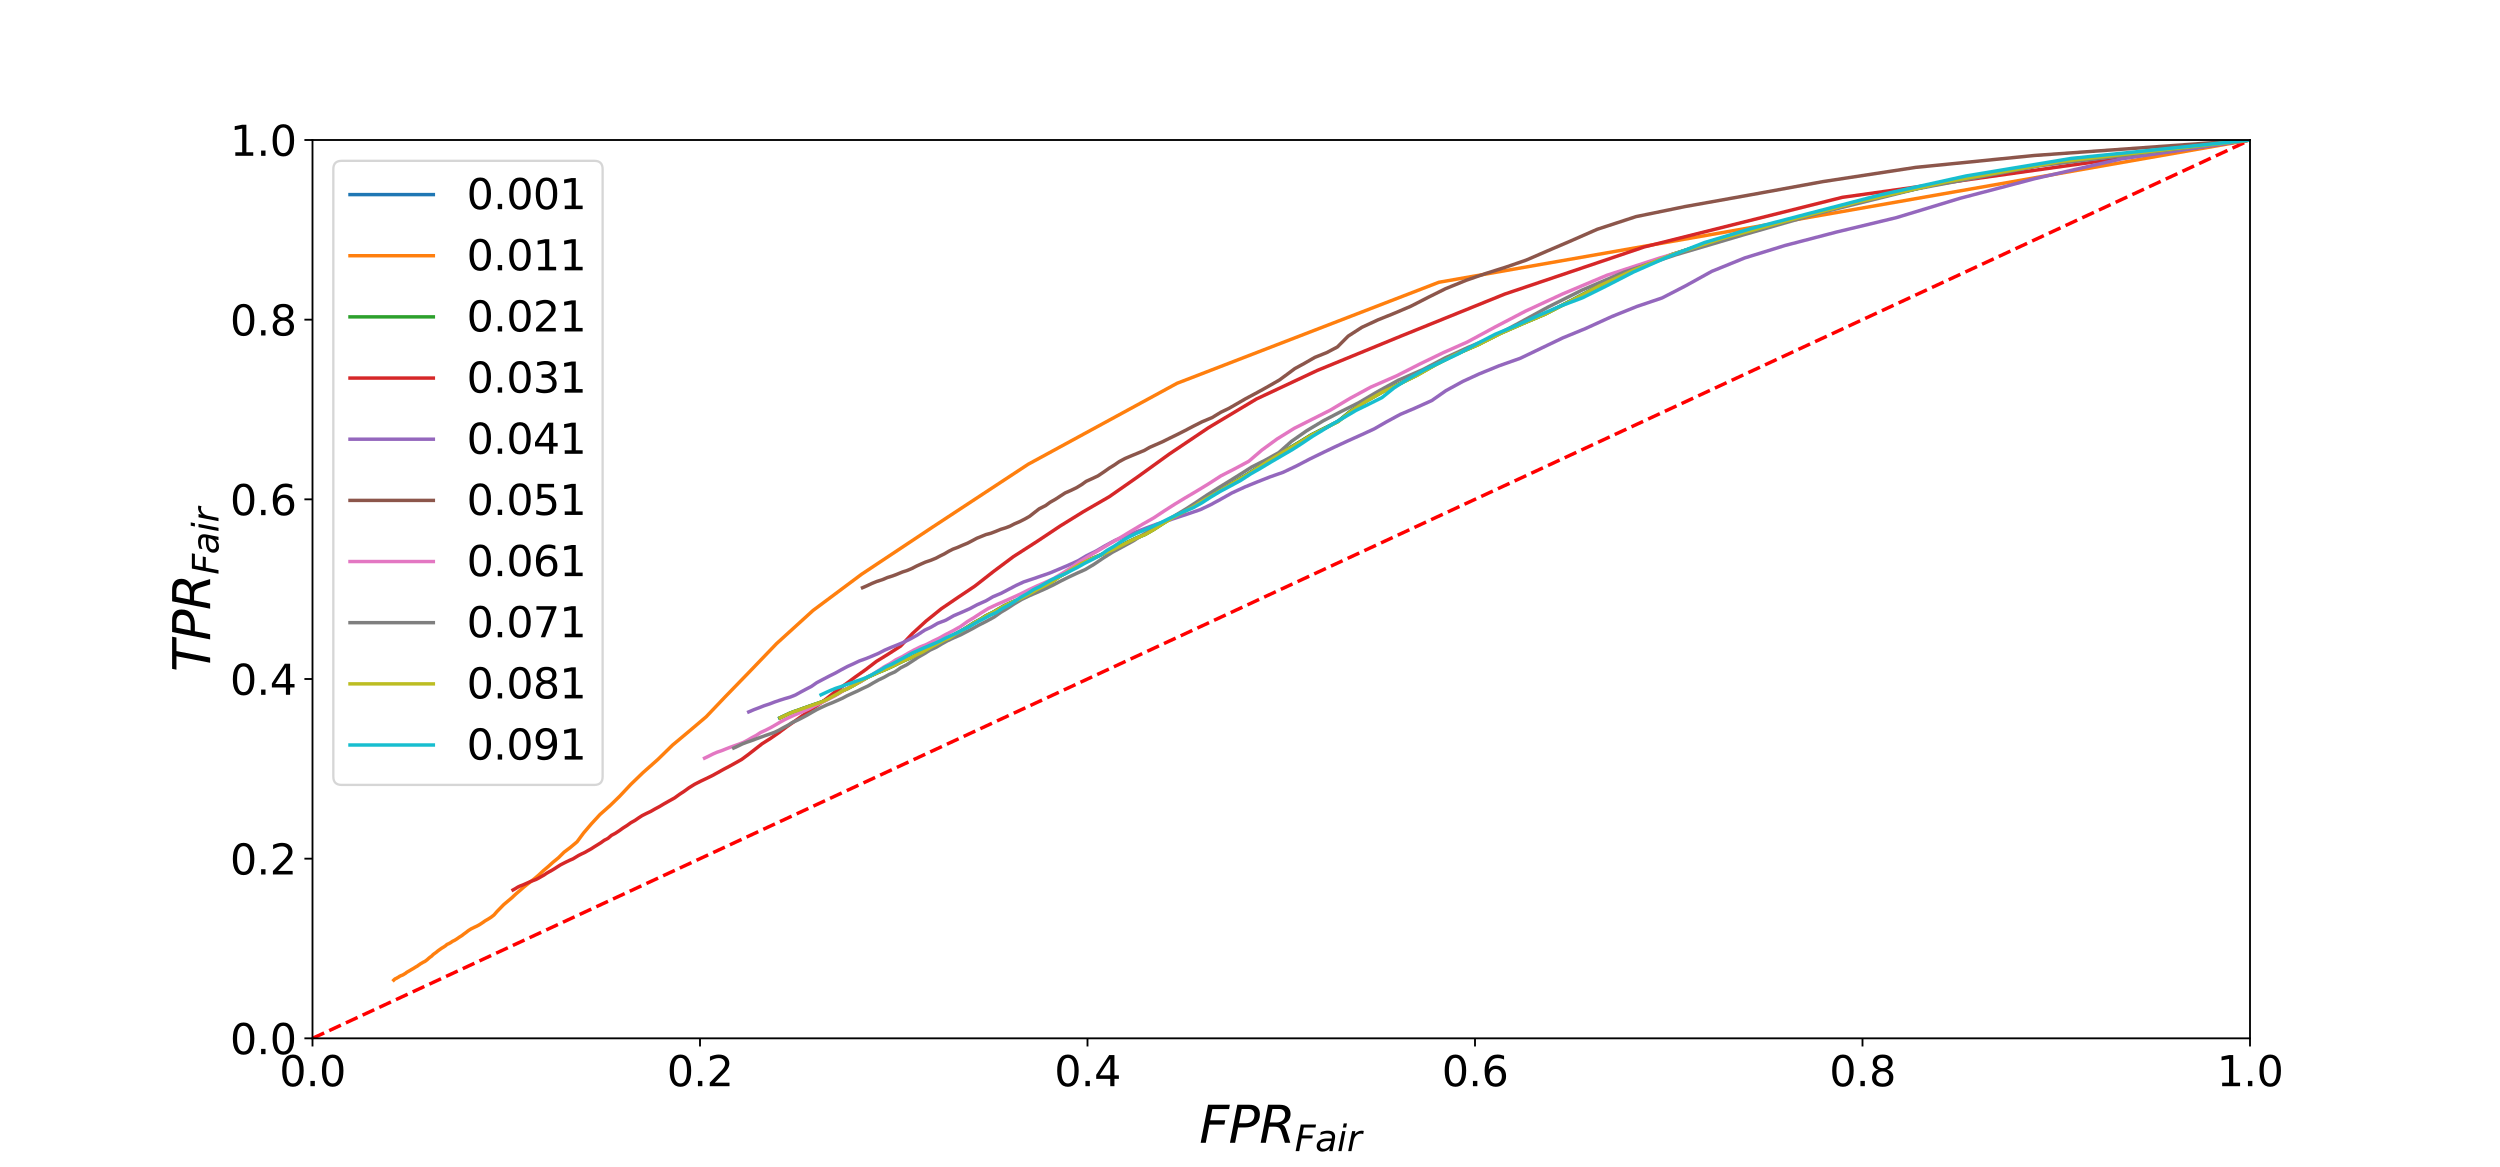 <?xml version="1.0" encoding="utf-8" standalone="no"?>
<!DOCTYPE svg PUBLIC "-//W3C//DTD SVG 1.1//EN"
  "http://www.w3.org/Graphics/SVG/1.1/DTD/svg11.dtd">
<svg height="504pt" version="1.1" viewBox="0 0 1080 504" width="1080pt" xmlns="http://www.w3.org/2000/svg" xmlns:xlink="http://www.w3.org/1999/xlink">
 <defs>
  <style type="text/css">*{stroke-linecap:butt;stroke-linejoin:round;}</style>
 </defs>
 <g id="figure_1">
  <g id="patch_1">
   <path d="M 0 504 
L 1080 504 
L 1080 0 
L 0 0 
z
" style="fill:#ffffff;"/>
  </g>
  <g id="axes_1">
   <g id="patch_2">
    <path d="M 135 448.56 
L 972 448.56 
L 972 60.48 
L 135 60.48 
z
" style="fill:#ffffff;"/>
   </g>
   <g id="matplotlib.axis_1">
    <g id="xtick_1">
     <g id="line2d_1">
      <defs>
       <path d="M 0 0 
L 0 3.5 
" id="mffcf3b6948" style="stroke:#000000;stroke-width:0.8;"/>
      </defs>
      <g>
       <use style="stroke:#000000;stroke-width:0.8;" x="135" xlink:href="#mffcf3b6948" y="448.56"/>
      </g>
     </g>
     <g id="text_1">
      <!-- 0.0 -->
      <g transform="translate(120.687 469.237)scale(0.18 -0.18)">
       <defs>
        <path d="M 2034 4250 
Q 1547 4250 1301 3770 
Q 1056 3291 1056 2328 
Q 1056 1369 1301 889 
Q 1547 409 2034 409 
Q 2525 409 2770 889 
Q 3016 1369 3016 2328 
Q 3016 3291 2770 3770 
Q 2525 4250 2034 4250 
z
M 2034 4750 
Q 2819 4750 3233 4129 
Q 3647 3509 3647 2328 
Q 3647 1150 3233 529 
Q 2819 -91 2034 -91 
Q 1250 -91 836 529 
Q 422 1150 422 2328 
Q 422 3509 836 4129 
Q 1250 4750 2034 4750 
z
" id="DejaVuSans-30" transform="scale(0.016)"/>
        <path d="M 684 794 
L 1344 794 
L 1344 0 
L 684 0 
L 684 794 
z
" id="DejaVuSans-2e" transform="scale(0.016)"/>
       </defs>
       <use xlink:href="#DejaVuSans-30"/>
       <use x="63.623" xlink:href="#DejaVuSans-2e"/>
       <use x="95.41" xlink:href="#DejaVuSans-30"/>
      </g>
     </g>
    </g>
    <g id="xtick_2">
     <g id="line2d_2">
      <g>
       <use style="stroke:#000000;stroke-width:0.8;" x="302.4" xlink:href="#mffcf3b6948" y="448.56"/>
      </g>
     </g>
     <g id="text_2">
      <!-- 0.2 -->
      <g transform="translate(288.087 469.237)scale(0.18 -0.18)">
       <defs>
        <path d="M 1228 531 
L 3431 531 
L 3431 0 
L 469 0 
L 469 531 
Q 828 903 1448 1529 
Q 2069 2156 2228 2338 
Q 2531 2678 2651 2914 
Q 2772 3150 2772 3378 
Q 2772 3750 2511 3984 
Q 2250 4219 1831 4219 
Q 1534 4219 1204 4116 
Q 875 4013 500 3803 
L 500 4441 
Q 881 4594 1212 4672 
Q 1544 4750 1819 4750 
Q 2544 4750 2975 4387 
Q 3406 4025 3406 3419 
Q 3406 3131 3298 2873 
Q 3191 2616 2906 2266 
Q 2828 2175 2409 1742 
Q 1991 1309 1228 531 
z
" id="DejaVuSans-32" transform="scale(0.016)"/>
       </defs>
       <use xlink:href="#DejaVuSans-30"/>
       <use x="63.623" xlink:href="#DejaVuSans-2e"/>
       <use x="95.41" xlink:href="#DejaVuSans-32"/>
      </g>
     </g>
    </g>
    <g id="xtick_3">
     <g id="line2d_3">
      <g>
       <use style="stroke:#000000;stroke-width:0.8;" x="469.8" xlink:href="#mffcf3b6948" y="448.56"/>
      </g>
     </g>
     <g id="text_3">
      <!-- 0.4 -->
      <g transform="translate(455.487 469.237)scale(0.18 -0.18)">
       <defs>
        <path d="M 2419 4116 
L 825 1625 
L 2419 1625 
L 2419 4116 
z
M 2253 4666 
L 3047 4666 
L 3047 1625 
L 3713 1625 
L 3713 1100 
L 3047 1100 
L 3047 0 
L 2419 0 
L 2419 1100 
L 313 1100 
L 313 1709 
L 2253 4666 
z
" id="DejaVuSans-34" transform="scale(0.016)"/>
       </defs>
       <use xlink:href="#DejaVuSans-30"/>
       <use x="63.623" xlink:href="#DejaVuSans-2e"/>
       <use x="95.41" xlink:href="#DejaVuSans-34"/>
      </g>
     </g>
    </g>
    <g id="xtick_4">
     <g id="line2d_4">
      <g>
       <use style="stroke:#000000;stroke-width:0.8;" x="637.2" xlink:href="#mffcf3b6948" y="448.56"/>
      </g>
     </g>
     <g id="text_4">
      <!-- 0.6 -->
      <g transform="translate(622.887 469.237)scale(0.18 -0.18)">
       <defs>
        <path d="M 2113 2584 
Q 1688 2584 1439 2293 
Q 1191 2003 1191 1497 
Q 1191 994 1439 701 
Q 1688 409 2113 409 
Q 2538 409 2786 701 
Q 3034 994 3034 1497 
Q 3034 2003 2786 2293 
Q 2538 2584 2113 2584 
z
M 3366 4563 
L 3366 3988 
Q 3128 4100 2886 4159 
Q 2644 4219 2406 4219 
Q 1781 4219 1451 3797 
Q 1122 3375 1075 2522 
Q 1259 2794 1537 2939 
Q 1816 3084 2150 3084 
Q 2853 3084 3261 2657 
Q 3669 2231 3669 1497 
Q 3669 778 3244 343 
Q 2819 -91 2113 -91 
Q 1303 -91 875 529 
Q 447 1150 447 2328 
Q 447 3434 972 4092 
Q 1497 4750 2381 4750 
Q 2619 4750 2861 4703 
Q 3103 4656 3366 4563 
z
" id="DejaVuSans-36" transform="scale(0.016)"/>
       </defs>
       <use xlink:href="#DejaVuSans-30"/>
       <use x="63.623" xlink:href="#DejaVuSans-2e"/>
       <use x="95.41" xlink:href="#DejaVuSans-36"/>
      </g>
     </g>
    </g>
    <g id="xtick_5">
     <g id="line2d_5">
      <g>
       <use style="stroke:#000000;stroke-width:0.8;" x="804.6" xlink:href="#mffcf3b6948" y="448.56"/>
      </g>
     </g>
     <g id="text_5">
      <!-- 0.8 -->
      <g transform="translate(790.287 469.237)scale(0.18 -0.18)">
       <defs>
        <path d="M 2034 2216 
Q 1584 2216 1326 1975 
Q 1069 1734 1069 1313 
Q 1069 891 1326 650 
Q 1584 409 2034 409 
Q 2484 409 2743 651 
Q 3003 894 3003 1313 
Q 3003 1734 2745 1975 
Q 2488 2216 2034 2216 
z
M 1403 2484 
Q 997 2584 770 2862 
Q 544 3141 544 3541 
Q 544 4100 942 4425 
Q 1341 4750 2034 4750 
Q 2731 4750 3128 4425 
Q 3525 4100 3525 3541 
Q 3525 3141 3298 2862 
Q 3072 2584 2669 2484 
Q 3125 2378 3379 2068 
Q 3634 1759 3634 1313 
Q 3634 634 3220 271 
Q 2806 -91 2034 -91 
Q 1263 -91 848 271 
Q 434 634 434 1313 
Q 434 1759 690 2068 
Q 947 2378 1403 2484 
z
M 1172 3481 
Q 1172 3119 1398 2916 
Q 1625 2713 2034 2713 
Q 2441 2713 2670 2916 
Q 2900 3119 2900 3481 
Q 2900 3844 2670 4047 
Q 2441 4250 2034 4250 
Q 1625 4250 1398 4047 
Q 1172 3844 1172 3481 
z
" id="DejaVuSans-38" transform="scale(0.016)"/>
       </defs>
       <use xlink:href="#DejaVuSans-30"/>
       <use x="63.623" xlink:href="#DejaVuSans-2e"/>
       <use x="95.41" xlink:href="#DejaVuSans-38"/>
      </g>
     </g>
    </g>
    <g id="xtick_6">
     <g id="line2d_6">
      <g>
       <use style="stroke:#000000;stroke-width:0.8;" x="972" xlink:href="#mffcf3b6948" y="448.56"/>
      </g>
     </g>
     <g id="text_6">
      <!-- 1.0 -->
      <g transform="translate(957.687 469.237)scale(0.18 -0.18)">
       <defs>
        <path d="M 794 531 
L 1825 531 
L 1825 4091 
L 703 3866 
L 703 4441 
L 1819 4666 
L 2450 4666 
L 2450 531 
L 3481 531 
L 3481 0 
L 794 0 
L 794 531 
z
" id="DejaVuSans-31" transform="scale(0.016)"/>
       </defs>
       <use xlink:href="#DejaVuSans-31"/>
       <use x="63.623" xlink:href="#DejaVuSans-2e"/>
       <use x="95.41" xlink:href="#DejaVuSans-30"/>
      </g>
     </g>
    </g>
    <g id="text_7">
     <!-- $FPR_{Fair}$ -->
     <g transform="translate(518.08 493.697)scale(0.22 -0.22)">
      <defs>
       <path d="M 1081 4666 
L 3756 4666 
L 3653 4134 
L 1606 4134 
L 1338 2759 
L 3188 2759 
L 3084 2228 
L 1234 2228 
L 800 0 
L 172 0 
L 1081 4666 
z
" id="DejaVuSans-Oblique-46" transform="scale(0.016)"/>
       <path d="M 1081 4666 
L 2541 4666 
Q 3178 4666 3512 4369 
Q 3847 4072 3847 3500 
Q 3847 2731 3353 2303 
Q 2859 1875 1966 1875 
L 1172 1875 
L 806 0 
L 172 0 
L 1081 4666 
z
M 1613 4147 
L 1275 2394 
L 2069 2394 
Q 2606 2394 2893 2669 
Q 3181 2944 3181 3456 
Q 3181 3784 2986 3965 
Q 2791 4147 2438 4147 
L 1613 4147 
z
" id="DejaVuSans-Oblique-50" transform="scale(0.016)"/>
       <path d="M 1613 4147 
L 1294 2491 
L 2106 2491 
Q 2584 2491 2879 2755 
Q 3175 3019 3175 3444 
Q 3175 3784 2976 3965 
Q 2778 4147 2406 4147 
L 1613 4147 
z
M 2772 2241 
Q 2972 2194 3105 2009 
Q 3238 1825 3413 1275 
L 3809 0 
L 3144 0 
L 2778 1197 
Q 2638 1659 2453 1815 
Q 2269 1972 1888 1972 
L 1191 1972 
L 806 0 
L 172 0 
L 1081 4666 
L 2503 4666 
Q 3150 4666 3495 4373 
Q 3841 4081 3841 3531 
Q 3841 3044 3547 2687 
Q 3253 2331 2772 2241 
z
" id="DejaVuSans-Oblique-52" transform="scale(0.016)"/>
       <path d="M 3438 1997 
L 3047 0 
L 2472 0 
L 2578 531 
Q 2325 219 2001 64 
Q 1678 -91 1281 -91 
Q 834 -91 548 182 
Q 263 456 263 884 
Q 263 1497 752 1853 
Q 1241 2209 2100 2209 
L 2900 2209 
L 2931 2363 
Q 2938 2388 2941 2417 
Q 2944 2447 2944 2509 
Q 2944 2788 2717 2942 
Q 2491 3097 2081 3097 
Q 1800 3097 1504 3025 
Q 1209 2953 897 2809 
L 997 3341 
Q 1322 3463 1633 3523 
Q 1944 3584 2234 3584 
Q 2853 3584 3176 3315 
Q 3500 3047 3500 2534 
Q 3500 2431 3484 2292 
Q 3469 2153 3438 1997 
z
M 2816 1759 
L 2241 1759 
Q 1534 1759 1195 1570 
Q 856 1381 856 984 
Q 856 709 1029 553 
Q 1203 397 1509 397 
Q 1978 397 2328 733 
Q 2678 1069 2791 1631 
L 2816 1759 
z
" id="DejaVuSans-Oblique-61" transform="scale(0.016)"/>
       <path d="M 1172 4863 
L 1747 4863 
L 1606 4134 
L 1031 4134 
L 1172 4863 
z
M 909 3500 
L 1484 3500 
L 800 0 
L 225 0 
L 909 3500 
z
" id="DejaVuSans-Oblique-69" transform="scale(0.016)"/>
       <path d="M 2853 2969 
Q 2766 3016 2653 3041 
Q 2541 3066 2413 3066 
Q 1953 3066 1609 2717 
Q 1266 2369 1153 1784 
L 800 0 
L 225 0 
L 909 3500 
L 1484 3500 
L 1375 2956 
Q 1603 3259 1920 3421 
Q 2238 3584 2597 3584 
Q 2691 3584 2781 3573 
Q 2872 3563 2963 3538 
L 2853 2969 
z
" id="DejaVuSans-Oblique-72" transform="scale(0.016)"/>
      </defs>
      <use transform="translate(0 0.094)" xlink:href="#DejaVuSans-Oblique-46"/>
      <use transform="translate(57.52 0.094)" xlink:href="#DejaVuSans-Oblique-50"/>
      <use transform="translate(117.822 0.094)" xlink:href="#DejaVuSans-Oblique-52"/>
      <use transform="translate(187.305 -16.312)scale(0.7)" xlink:href="#DejaVuSans-Oblique-46"/>
      <use transform="translate(227.568 -16.312)scale(0.7)" xlink:href="#DejaVuSans-Oblique-61"/>
      <use transform="translate(270.464 -16.312)scale(0.7)" xlink:href="#DejaVuSans-Oblique-69"/>
      <use transform="translate(289.912 -16.312)scale(0.7)" xlink:href="#DejaVuSans-Oblique-72"/>
     </g>
    </g>
   </g>
   <g id="matplotlib.axis_2">
    <g id="ytick_1">
     <g id="line2d_7">
      <defs>
       <path d="M 0 0 
L -3.5 0 
" id="m5809653850" style="stroke:#000000;stroke-width:0.8;"/>
      </defs>
      <g>
       <use style="stroke:#000000;stroke-width:0.8;" x="135" xlink:href="#m5809653850" y="448.56"/>
      </g>
     </g>
     <g id="text_8">
      <!-- 0.0 -->
      <g transform="translate(99.374 455.399)scale(0.18 -0.18)">
       <use xlink:href="#DejaVuSans-30"/>
       <use x="63.623" xlink:href="#DejaVuSans-2e"/>
       <use x="95.41" xlink:href="#DejaVuSans-30"/>
      </g>
     </g>
    </g>
    <g id="ytick_2">
     <g id="line2d_8">
      <g>
       <use style="stroke:#000000;stroke-width:0.8;" x="135" xlink:href="#m5809653850" y="370.944"/>
      </g>
     </g>
     <g id="text_9">
      <!-- 0.2 -->
      <g transform="translate(99.374 377.783)scale(0.18 -0.18)">
       <use xlink:href="#DejaVuSans-30"/>
       <use x="63.623" xlink:href="#DejaVuSans-2e"/>
       <use x="95.41" xlink:href="#DejaVuSans-32"/>
      </g>
     </g>
    </g>
    <g id="ytick_3">
     <g id="line2d_9">
      <g>
       <use style="stroke:#000000;stroke-width:0.8;" x="135" xlink:href="#m5809653850" y="293.328"/>
      </g>
     </g>
     <g id="text_10">
      <!-- 0.4 -->
      <g transform="translate(99.374 300.167)scale(0.18 -0.18)">
       <use xlink:href="#DejaVuSans-30"/>
       <use x="63.623" xlink:href="#DejaVuSans-2e"/>
       <use x="95.41" xlink:href="#DejaVuSans-34"/>
      </g>
     </g>
    </g>
    <g id="ytick_4">
     <g id="line2d_10">
      <g>
       <use style="stroke:#000000;stroke-width:0.8;" x="135" xlink:href="#m5809653850" y="215.712"/>
      </g>
     </g>
     <g id="text_11">
      <!-- 0.6 -->
      <g transform="translate(99.374 222.551)scale(0.18 -0.18)">
       <use xlink:href="#DejaVuSans-30"/>
       <use x="63.623" xlink:href="#DejaVuSans-2e"/>
       <use x="95.41" xlink:href="#DejaVuSans-36"/>
      </g>
     </g>
    </g>
    <g id="ytick_5">
     <g id="line2d_11">
      <g>
       <use style="stroke:#000000;stroke-width:0.8;" x="135" xlink:href="#m5809653850" y="138.096"/>
      </g>
     </g>
     <g id="text_12">
      <!-- 0.8 -->
      <g transform="translate(99.374 144.935)scale(0.18 -0.18)">
       <use xlink:href="#DejaVuSans-30"/>
       <use x="63.623" xlink:href="#DejaVuSans-2e"/>
       <use x="95.41" xlink:href="#DejaVuSans-38"/>
      </g>
     </g>
    </g>
    <g id="ytick_6">
     <g id="line2d_12">
      <g>
       <use style="stroke:#000000;stroke-width:0.8;" x="135" xlink:href="#m5809653850" y="60.48"/>
      </g>
     </g>
     <g id="text_13">
      <!-- 1.0 -->
      <g transform="translate(99.374 67.319)scale(0.18 -0.18)">
       <use xlink:href="#DejaVuSans-31"/>
       <use x="63.623" xlink:href="#DejaVuSans-2e"/>
       <use x="95.41" xlink:href="#DejaVuSans-30"/>
      </g>
     </g>
    </g>
    <g id="text_14">
     <!-- $TPR_{Fair}$ -->
     <g transform="translate(90.799 290.27)rotate(-90)scale(0.22 -0.22)">
      <defs>
       <path d="M 378 4666 
L 4325 4666 
L 4225 4134 
L 2559 4134 
L 1759 0 
L 1125 0 
L 1925 4134 
L 275 4134 
L 378 4666 
z
" id="DejaVuSans-Oblique-54" transform="scale(0.016)"/>
      </defs>
      <use transform="translate(0 0.094)" xlink:href="#DejaVuSans-Oblique-54"/>
      <use transform="translate(61.084 0.094)" xlink:href="#DejaVuSans-Oblique-50"/>
      <use transform="translate(121.387 0.094)" xlink:href="#DejaVuSans-Oblique-52"/>
      <use transform="translate(190.869 -16.312)scale(0.7)" xlink:href="#DejaVuSans-Oblique-46"/>
      <use transform="translate(231.133 -16.312)scale(0.7)" xlink:href="#DejaVuSans-Oblique-61"/>
      <use transform="translate(274.028 -16.312)scale(0.7)" xlink:href="#DejaVuSans-Oblique-69"/>
      <use transform="translate(293.477 -16.312)scale(0.7)" xlink:href="#DejaVuSans-Oblique-72"/>
     </g>
    </g>
   </g>
   <g id="line2d_13">
    <path clip-path="url(#pd7db4dc044)" d="M 135 448.56 
L 972 60.48 
" style="fill:none;stroke:#ff0000;stroke-dasharray:5.55,2.4;stroke-dashoffset:0;stroke-width:1.5;"/>
   </g>
   <g id="line2d_14">
    <path clip-path="url(#pd7db4dc044)" d="M 972 60.48 
L 889.645 69.88 
L 841.105 78.513 
L 802.439 87.293 
L 770.393 95.753 
L 743.23 103.224 
L 722.484 109.849 
L 705.025 116.917 
L 690.444 123.628 
L 678.415 129.979 
L 667.405 135.681 
L 657.502 139.872 
L 647.971 144.05 
L 638.409 148.904 
L 628.248 153.282 
L 619.674 157.73 
L 611.712 162.232 
L 604.722 165.668 
L 596.945 169.358 
L 589.843 173.425 
L 583.403 177.615 
L 577.987 182.025 
L 572.004 185.07 
L 566.583 187.774 
L 561.147 191.111 
L 556.403 193.917 
L 551.929 196.578 
L 547.277 199.45 
L 542.787 202.336 
L 538.648 205.029 
L 533.805 207.855 
L 528.827 210.807 
L 524.204 213.52 
L 519.948 215.965 
L 515.486 218.76 
L 511.08 221.152 
L 506.384 223.627 
L 502.151 226.213 
L 498.32 228.71 
L 494.572 230.878 
L 490.97 232.39 
L 487.407 234.03 
L 484.104 235.662 
L 480.673 237.388 
L 477.023 239.029 
L 473.464 240.566 
L 470.159 241.931 
L 466.588 243.595 
L 463.447 245.466 
L 460.526 247.392 
L 457.479 249.123 
L 454.539 251.195 
L 451.085 253.025 
L 447.798 254.698 
L 444.92 256.327 
L 442.37 257.672 
L 439.691 259.066 
L 436.78 260.275 
L 433.829 261.641 
L 431.38 263.058 
L 428.762 264.599 
L 425.972 265.935 
L 423.527 267.511 
L 420.5 269.146 
L 417.954 270.805 
L 415.335 272.44 
L 412.769 273.795 
L 410.095 275.572 
L 407.39 276.726 
L 405.089 277.985 
L 402.803 279.132 
L 400.25 280.586 
L 398.013 281.854 
L 395.495 283.029 
L 393.275 284.182 
L 390.774 285.231 
L 388.508 286.292 
L 386.365 287.384 
L 383.988 288.512 
L 381.682 289.509 
L 379.251 290.494 
L 376.914 291.573 
L 374.782 292.562 
L 372.535 293.829 
L 370.375 295.076 
L 368.328 296.262 
L 366.114 297.455 
L 363.574 298.571 
L 361.551 299.797 
L 359.531 300.857 
L 357.458 302.018 
L 355.525 302.963 
L 353.554 303.704 
L 351.299 304.466 
L 349.403 305.128 
L 347.082 305.946 
L 344.968 306.731 
L 342.767 307.467 
L 340.815 308.25 
L 338.837 309.19 
L 336.825 310.141 
" style="fill:none;stroke:#1f77b4;stroke-linecap:square;stroke-width:1.5;"/>
   </g>
   <g id="line2d_15">
    <path clip-path="url(#pd7db4dc044)" d="M 972 60.48 
L 621.575 121.946 
L 508.476 165.585 
L 444.163 200.562 
L 402.77 227.77 
L 372.175 248.096 
L 351.184 263.756 
L 335.489 278.026 
L 323.279 290.723 
L 313.207 301.092 
L 305.052 309.658 
L 297.537 316.033 
L 290.53 321.888 
L 284.146 328.129 
L 277.827 333.721 
L 272.508 338.857 
L 267.617 344.056 
L 263.662 347.908 
L 259.214 351.848 
L 255.463 355.916 
L 252.106 359.851 
L 249.289 363.662 
L 246.405 366.082 
L 243.672 368.146 
L 241.258 370.553 
L 238.94 372.454 
L 236.813 374.374 
L 234.668 376.189 
L 232.739 378.022 
L 230.795 379.679 
L 228.672 381.327 
L 226.458 383.072 
L 224.577 384.728 
L 222.919 386.142 
L 221.105 387.853 
L 219.36 389.318 
L 217.58 390.824 
L 216.11 392.331 
L 214.724 393.749 
L 213.4 395.271 
L 212.109 396.275 
L 210.776 397.115 
L 209.547 397.828 
L 208.482 398.584 
L 207.288 399.372 
L 206.093 400.04 
L 204.799 400.644 
L 203.456 401.307 
L 202.288 402.055 
L 201.329 402.821 
L 200.365 403.512 
L 199.461 404.22 
L 198.304 404.939 
L 197.364 405.607 
L 196.452 406.179 
L 195.488 406.647 
L 194.73 407.178 
L 193.991 407.603 
L 193.078 408.014 
L 192.5 408.545 
L 191.727 409.068 
L 190.852 409.588 
L 190.035 410.162 
L 189.184 410.769 
L 188.527 411.331 
L 187.741 411.897 
L 187.099 412.378 
L 186.444 413.057 
L 185.745 413.54 
L 185.116 414.064 
L 184.625 414.522 
L 184.049 414.978 
L 183.497 415.361 
L 182.766 415.709 
L 182.254 416.034 
L 181.703 416.329 
L 181.152 416.731 
L 180.701 417.022 
L 180.241 417.387 
L 179.745 417.643 
L 179.247 417.959 
L 178.717 418.298 
L 178.252 418.568 
L 177.59 418.943 
L 177.081 419.252 
L 176.615 419.528 
L 176.108 419.811 
L 175.648 420.083 
L 175.255 420.426 
L 174.802 420.697 
L 174.281 421.024 
L 173.831 421.264 
L 173.325 421.436 
L 172.911 421.643 
L 172.541 421.822 
L 172.095 422.159 
L 171.676 422.368 
L 171.257 422.638 
L 170.791 422.819 
L 170.418 423.093 
L 170.1 423.413 
" style="fill:none;stroke:#ff7f0e;stroke-linecap:square;stroke-width:1.5;"/>
   </g>
   <g id="line2d_16">
    <path clip-path="url(#pd7db4dc044)" d="M 972 60.48 
L 889.694 69.88 
L 841.179 78.513 
L 802.529 87.293 
L 770.496 95.753 
L 743.343 103.224 
L 722.604 109.849 
L 705.141 116.917 
L 690.564 123.628 
L 678.529 129.979 
L 667.522 135.681 
L 657.621 139.872 
L 648.083 144.05 
L 638.523 148.904 
L 628.364 153.282 
L 619.792 157.73 
L 611.831 162.232 
L 604.843 165.668 
L 597.068 169.358 
L 589.955 173.425 
L 583.517 177.615 
L 578.102 182.025 
L 572.12 185.07 
L 566.7 187.774 
L 561.264 191.111 
L 556.521 193.917 
L 552.049 196.578 
L 547.397 199.45 
L 542.908 202.336 
L 538.77 205.029 
L 533.927 207.855 
L 528.95 210.807 
L 524.327 213.52 
L 520.072 215.965 
L 515.61 218.76 
L 511.205 221.152 
L 506.509 223.627 
L 502.276 226.213 
L 498.446 228.71 
L 494.686 230.878 
L 491.084 232.39 
L 487.521 234.03 
L 484.219 235.662 
L 480.788 237.388 
L 477.139 239.029 
L 473.58 240.566 
L 470.275 241.931 
L 466.705 243.595 
L 463.564 245.466 
L 460.644 247.392 
L 457.598 249.123 
L 454.658 251.195 
L 451.204 253.025 
L 447.918 254.698 
L 445.04 256.327 
L 442.491 257.672 
L 439.812 259.066 
L 436.901 260.275 
L 433.951 261.641 
L 431.502 263.058 
L 428.885 264.599 
L 426.096 265.935 
L 423.65 267.511 
L 420.624 269.146 
L 418.078 270.805 
L 415.46 272.44 
L 412.894 273.795 
L 410.221 275.572 
L 407.517 276.726 
L 405.216 277.985 
L 402.93 279.132 
L 400.377 280.586 
L 398.141 281.854 
L 395.624 283.029 
L 393.404 284.182 
L 390.903 285.231 
L 388.638 286.292 
L 386.495 287.384 
L 384.119 288.512 
L 381.812 289.509 
L 379.382 290.494 
L 377.046 291.573 
L 374.898 292.562 
L 372.651 293.829 
L 370.492 295.076 
L 368.445 296.262 
L 366.231 297.455 
L 363.691 298.571 
L 361.669 299.797 
L 359.649 300.857 
L 357.576 302.018 
L 355.644 302.963 
L 353.673 303.704 
L 351.418 304.466 
L 349.523 305.128 
L 347.202 305.946 
L 345.088 306.731 
L 342.886 307.467 
L 340.935 308.25 
L 338.957 309.19 
L 336.946 310.141 
" style="fill:none;stroke:#2ca02c;stroke-linecap:square;stroke-width:1.5;"/>
   </g>
   <g id="line2d_17">
    <path clip-path="url(#pd7db4dc044)" d="M 972 60.48 
L 795.884 85.251 
L 710.299 106.68 
L 650.042 127.041 
L 605.008 145.27 
L 569.062 160.035 
L 542.776 172.37 
L 522.063 184.773 
L 505.234 196.079 
L 491.249 206.169 
L 479.2 214.581 
L 468.033 221.031 
L 457.939 227.275 
L 448.045 233.87 
L 437.803 240.452 
L 429.248 246.844 
L 421.12 253.207 
L 414.138 257.88 
L 406.692 262.946 
L 400.077 268.279 
L 394.158 273.709 
L 389.079 279.1 
L 383.73 282.57 
L 378.594 285.734 
L 373.839 289.371 
L 369.659 292.327 
L 365.872 295.136 
L 361.806 298.027 
L 358.078 301.007 
L 354.525 303.741 
L 350.593 306.426 
L 346.727 309.115 
L 342.998 311.78 
L 339.687 314.094 
L 336.275 316.64 
L 332.885 318.985 
L 329.22 321.301 
L 326.234 323.635 
L 323.237 325.976 
L 320.391 328.086 
L 317.753 329.566 
L 315.141 331.009 
L 312.597 332.35 
L 310.1 333.748 
L 307.505 335.167 
L 305.027 336.367 
L 302.618 337.51 
L 300.038 338.833 
L 297.662 340.311 
L 295.556 341.838 
L 293.548 343.154 
L 291.424 344.701 
L 288.98 346.059 
L 286.773 347.31 
L 284.792 348.496 
L 282.907 349.502 
L 281.141 350.521 
L 279.252 351.414 
L 277.411 352.341 
L 275.862 353.347 
L 274.31 354.421 
L 272.511 355.426 
L 270.945 356.563 
L 269.119 357.721 
L 267.514 358.876 
L 265.771 360.022 
L 264.129 360.883 
L 262.662 362.154 
L 260.994 363.036 
L 259.593 364.047 
L 258.283 364.867 
L 256.684 365.858 
L 255.367 366.714 
L 253.996 367.465 
L 252.767 368.185 
L 251.338 368.853 
L 249.943 369.559 
L 248.732 370.295 
L 247.498 371.044 
L 246.029 371.666 
L 244.656 372.334 
L 243.337 373 
L 242.148 373.608 
L 240.846 374.439 
L 239.722 375.173 
L 238.561 375.883 
L 237.309 376.57 
L 236.077 377.283 
L 234.974 378.044 
L 233.856 378.668 
L 232.675 379.355 
L 231.598 379.912 
L 230.492 380.333 
L 229.245 380.796 
L 228.255 381.248 
L 227.056 381.78 
L 225.917 382.288 
L 224.7 382.746 
L 223.735 383.204 
L 222.702 383.854 
L 221.62 384.463 
" style="fill:none;stroke:#d62728;stroke-linecap:square;stroke-width:1.5;"/>
   </g>
   <g id="line2d_18">
    <path clip-path="url(#pd7db4dc044)" d="M 972 60.48 
L 916.673 68.589 
L 879.014 77.186 
L 846.66 85.683 
L 819.24 94.015 
L 793.369 100.241 
L 771.047 106.07 
L 753.744 111.421 
L 739.479 117.223 
L 728.127 123.503 
L 718.029 128.708 
L 707.095 132.41 
L 696.348 136.731 
L 685.073 141.87 
L 675.097 145.98 
L 666.02 150.329 
L 656.808 154.757 
L 647.698 157.982 
L 639.067 161.501 
L 631.918 164.784 
L 624.665 168.747 
L 618.515 173.046 
L 611.126 176.376 
L 604.871 179.031 
L 598.75 182.353 
L 593.625 185.298 
L 588.151 187.82 
L 582.333 190.435 
L 576.601 193.088 
L 571.67 195.444 
L 565.926 198.24 
L 560.108 201.273 
L 554.285 204.04 
L 548.681 206.003 
L 543.365 208.097 
L 537.952 210.289 
L 532.164 212.958 
L 527.375 215.661 
L 522.837 218.125 
L 518.525 220.167 
L 514.022 221.722 
L 508.855 223.443 
L 504.096 225.026 
L 499.576 226.465 
L 494.958 228.174 
L 490.672 229.86 
L 486.261 231.531 
L 481.705 233.441 
L 477.392 235.771 
L 473.476 238.069 
L 469.461 240.023 
L 465.659 242.281 
L 461.267 244.278 
L 457.125 246.024 
L 453.487 247.546 
L 449.843 248.809 
L 446.19 250.074 
L 442.206 251.397 
L 438.847 252.954 
L 436.001 254.456 
L 432.536 256.284 
L 428.958 257.793 
L 425.947 259.553 
L 422.156 261.232 
L 418.899 262.982 
L 415.476 264.498 
L 412.07 265.95 
L 408.602 267.916 
L 405.079 269.262 
L 402.276 270.901 
L 399.406 272.258 
L 396.226 274.373 
L 393.377 275.956 
L 390.538 277.381 
L 387.829 278.531 
L 384.97 279.67 
L 382.123 280.892 
L 379.632 282.187 
L 376.835 283.395 
L 374.067 284.526 
L 371.257 285.531 
L 368.581 286.807 
L 366.175 287.887 
L 363.351 289.384 
L 360.831 290.787 
L 358.501 291.939 
L 355.681 293.412 
L 352.82 294.926 
L 350.567 296.509 
L 348.122 297.782 
L 345.808 299.02 
L 343.643 300.229 
L 341.424 301.117 
L 339 301.822 
L 337.053 302.44 
L 334.656 303.253 
L 332.449 304.108 
L 330.089 304.879 
L 327.967 305.724 
L 325.686 306.581 
L 323.444 307.549 
" style="fill:none;stroke:#9467bd;stroke-linecap:square;stroke-width:1.5;"/>
   </g>
   <g id="line2d_19">
    <path clip-path="url(#pd7db4dc044)" d="M 972 60.48 
L 878.748 67.173 
L 827.605 72.303 
L 787.48 78.457 
L 756.306 84.149 
L 727.818 89.257 
L 706.715 93.587 
L 689.97 99.063 
L 677.881 104.378 
L 668.583 108.351 
L 659.353 112.354 
L 650.462 115.422 
L 641.887 118.134 
L 633.416 121.075 
L 624.469 124.719 
L 617.115 128.38 
L 609.473 132.297 
L 602.648 135.209 
L 595.292 138.174 
L 588.303 141.415 
L 582.395 145.219 
L 577.749 149.895 
L 573.089 152.35 
L 567.985 154.392 
L 563.6 156.921 
L 559.354 159.239 
L 556.078 161.681 
L 552.688 164.168 
L 549.267 166.141 
L 545.701 168.156 
L 542.054 170.149 
L 538.027 172.297 
L 534.269 174.479 
L 530.921 176.406 
L 527.367 178.113 
L 523.62 180.404 
L 519.288 182.216 
L 515.619 184.064 
L 511.869 186.037 
L 508.29 187.841 
L 505.133 189.377 
L 502.149 190.863 
L 499.396 192.067 
L 496.635 193.268 
L 494.427 194.549 
L 491.583 195.74 
L 489.033 196.79 
L 486.026 198.067 
L 483.498 199.419 
L 481.396 200.877 
L 479.272 202.177 
L 476.848 203.89 
L 474.295 205.6 
L 471.747 206.793 
L 469.225 207.94 
L 467.262 209.351 
L 465.026 210.707 
L 462.664 211.843 
L 460.165 212.937 
L 458.151 214.24 
L 456.042 215.618 
L 453.594 217.019 
L 451.717 218.398 
L 448.928 219.808 
L 446.901 221.387 
L 444.82 223.024 
L 442.812 224.173 
L 440.494 225.348 
L 438.199 226.33 
L 436.379 227.279 
L 434.449 228.021 
L 432.268 228.689 
L 430.174 229.555 
L 428.118 230.342 
L 425.994 230.912 
L 424.032 231.7 
L 421.985 232.526 
L 420.098 233.543 
L 417.986 234.649 
L 415.79 235.553 
L 413.6 236.519 
L 411.636 237.246 
L 409.885 238.137 
L 407.94 239.29 
L 406.094 240.195 
L 404.338 241.128 
L 402.082 242.053 
L 399.795 242.823 
L 397.969 243.629 
L 395.976 244.529 
L 393.866 245.623 
L 391.939 246.428 
L 389.909 247.081 
L 387.603 248.033 
L 385.566 248.811 
L 383.319 249.509 
L 381.296 250.375 
L 378.751 251.193 
L 376.65 252.055 
L 374.621 253.016 
L 372.613 253.887 
" style="fill:none;stroke:#8c564b;stroke-linecap:square;stroke-width:1.5;"/>
   </g>
   <g id="line2d_20">
    <path clip-path="url(#pd7db4dc044)" d="M 972 60.48 
L 878.166 71.744 
L 824.299 81.958 
L 781.979 92.549 
L 747.099 102.629 
L 717.01 111.447 
L 694.196 118.912 
L 674.977 127.011 
L 658.948 134.442 
L 645.863 141.27 
L 633.852 147.762 
L 623.604 152.301 
L 613.673 157.102 
L 603.253 162.396 
L 592.174 167.234 
L 583.153 172.121 
L 574.722 177.164 
L 567.264 180.927 
L 559.096 185.043 
L 551.683 189.65 
L 545.091 194.463 
L 539.476 199.273 
L 533.206 202.625 
L 527.477 205.555 
L 521.844 209.185 
L 516.84 212.228 
L 512.165 214.977 
L 507.332 217.916 
L 502.636 220.924 
L 498.399 223.738 
L 493.468 226.536 
L 488.501 229.511 
L 483.824 232.348 
L 479.602 234.762 
L 475.004 237.534 
L 470.805 239.994 
L 466.483 242.639 
L 462.622 245.272 
L 458.721 247.788 
L 455.015 250.014 
L 451.356 251.664 
L 447.774 253.235 
L 444.394 254.807 
L 440.874 256.586 
L 437.233 258.256 
L 433.827 259.765 
L 430.524 261.187 
L 426.963 262.864 
L 423.79 264.81 
L 420.849 266.749 
L 417.935 268.509 
L 415.021 270.599 
L 411.653 272.512 
L 408.44 274.15 
L 405.609 275.731 
L 403.034 276.959 
L 400.366 278.339 
L 397.541 279.467 
L 394.728 280.867 
L 392.323 282.189 
L 389.762 283.7 
L 387.054 285.009 
L 384.675 286.573 
L 381.785 288.178 
L 379.371 289.785 
L 376.867 291.398 
L 374.384 292.681 
L 371.868 294.453 
L 369.347 295.632 
L 367.163 296.894 
L 364.964 297.973 
L 362.578 299.442 
L 360.446 300.749 
L 358.162 301.872 
L 356.068 302.973 
L 353.81 303.993 
L 351.657 305.006 
L 349.701 306.073 
L 347.533 307.079 
L 345.353 308.002 
L 343.144 308.933 
L 340.955 309.936 
L 338.962 310.896 
L 336.899 312.028 
L 334.911 313.203 
L 332.988 314.312 
L 330.809 315.427 
L 328.5 316.486 
L 326.707 317.679 
L 324.842 318.662 
L 322.932 319.782 
L 321.188 320.696 
L 319.415 321.403 
L 317.365 322.132 
L 315.651 322.744 
L 313.579 323.545 
L 311.748 324.284 
L 309.698 324.984 
L 308.015 325.72 
L 306.25 326.617 
L 304.37 327.52 
" style="fill:none;stroke:#e377c2;stroke-linecap:square;stroke-width:1.5;"/>
   </g>
   <g id="line2d_21">
    <path clip-path="url(#pd7db4dc044)" d="M 972 60.48 
L 880.959 71.604 
L 827.695 81.655 
L 786.077 92.013 
L 752.671 101.591 
L 723.981 110.068 
L 701.72 117.501 
L 683.2 125.434 
L 668.573 132.753 
L 655.995 139.639 
L 644.589 145.745 
L 634.11 150.111 
L 624.346 154.59 
L 614.604 159.686 
L 604.008 164.288 
L 595.19 169.138 
L 586.926 173.993 
L 579.627 177.632 
L 571.751 181.731 
L 564.474 186.085 
L 557.922 190.659 
L 552.455 195.518 
L 546.406 198.88 
L 540.745 201.736 
L 535.313 205.194 
L 530.48 208.195 
L 525.945 210.979 
L 521.241 213.976 
L 516.749 217.002 
L 512.572 219.717 
L 507.674 222.671 
L 502.787 225.583 
L 498.154 228.359 
L 493.996 230.792 
L 489.552 233.686 
L 485.125 236.119 
L 480.516 238.601 
L 476.388 241.224 
L 472.596 243.797 
L 468.857 246.02 
L 465.334 247.594 
L 461.732 249.28 
L 458.402 250.926 
L 454.961 252.739 
L 451.454 254.4 
L 448.031 255.913 
L 444.808 257.295 
L 441.345 258.977 
L 438.192 260.856 
L 435.271 262.775 
L 432.373 264.502 
L 429.459 266.571 
L 426.116 268.402 
L 422.894 270.026 
L 420.068 271.605 
L 417.567 272.915 
L 414.989 274.266 
L 412.189 275.46 
L 409.371 276.767 
L 407 278.087 
L 404.501 279.582 
L 401.764 280.845 
L 399.38 282.362 
L 396.53 283.989 
L 394.111 285.617 
L 391.591 287.243 
L 389.114 288.486 
L 386.615 290.246 
L 384.077 291.366 
L 381.828 292.641 
L 379.555 293.709 
L 377.078 295.099 
L 374.942 296.357 
L 372.567 297.457 
L 370.412 298.529 
L 368.125 299.553 
L 365.957 300.555 
L 364 301.604 
L 361.702 302.638 
L 359.463 303.612 
L 357.166 304.527 
L 354.951 305.549 
L 352.914 306.522 
L 350.816 307.705 
L 348.794 308.884 
L 346.795 309.956 
L 344.645 311.052 
L 342.262 312.136 
L 340.391 313.316 
L 338.477 314.324 
L 336.532 315.425 
L 334.685 316.325 
L 332.78 317.017 
L 330.615 317.756 
L 328.856 318.401 
L 326.712 319.171 
L 324.751 319.918 
L 322.634 320.642 
L 320.75 321.356 
L 318.897 322.258 
L 316.966 323.148 
" style="fill:none;stroke:#7f7f7f;stroke-linecap:square;stroke-width:1.5;"/>
   </g>
   <g id="line2d_22">
    <path clip-path="url(#pd7db4dc044)" d="M 972 60.48 
L 889.823 69.831 
L 841.349 78.441 
L 802.708 87.202 
L 770.729 95.687 
L 743.536 103.16 
L 722.887 109.788 
L 705.333 116.858 
L 690.766 123.571 
L 678.723 129.942 
L 667.692 135.645 
L 657.803 139.836 
L 648.292 144.016 
L 638.726 148.87 
L 628.575 153.249 
L 619.998 157.714 
L 612.047 162.217 
L 605.054 165.652 
L 597.273 169.343 
L 590.156 173.41 
L 583.713 177.586 
L 578.295 181.997 
L 572.309 185.043 
L 566.899 187.746 
L 561.472 191.07 
L 556.738 193.864 
L 552.262 196.526 
L 547.608 199.399 
L 543.127 202.286 
L 538.986 204.993 
L 534.139 207.819 
L 529.159 210.76 
L 524.533 213.474 
L 520.286 215.92 
L 515.821 218.715 
L 511.412 221.098 
L 506.714 223.574 
L 502.477 226.161 
L 498.644 228.658 
L 494.901 230.827 
L 491.297 232.339 
L 487.731 233.98 
L 484.427 235.613 
L 480.993 237.339 
L 477.342 238.981 
L 473.78 240.518 
L 470.482 241.874 
L 466.909 243.54 
L 463.766 245.411 
L 460.844 247.338 
L 457.796 249.069 
L 454.854 251.142 
L 451.398 252.973 
L 448.109 254.647 
L 445.23 256.268 
L 442.671 257.614 
L 439.991 259.009 
L 437.086 260.21 
L 434.133 261.577 
L 431.683 262.987 
L 429.064 264.529 
L 426.273 265.866 
L 423.826 267.435 
L 420.798 269.072 
L 418.25 270.732 
L 415.631 272.368 
L 413.063 273.724 
L 410.389 275.502 
L 407.682 276.649 
L 405.38 277.909 
L 403.093 279.057 
L 400.539 280.512 
L 398.301 281.782 
L 395.782 282.957 
L 393.561 284.111 
L 391.058 285.161 
L 388.791 286.222 
L 386.647 287.315 
L 384.269 288.444 
L 381.962 289.447 
L 379.53 290.433 
L 377.192 291.513 
L 375.043 292.502 
L 372.795 293.77 
L 370.634 295.019 
L 368.585 296.199 
L 366.371 297.393 
L 363.829 298.51 
L 361.806 299.736 
L 359.784 300.797 
L 357.71 301.959 
L 355.776 302.904 
L 353.804 303.646 
L 351.548 304.409 
L 349.651 305.07 
L 347.329 305.89 
L 345.214 306.669 
L 343.011 307.406 
L 341.063 308.189 
L 339.083 309.13 
L 337.071 310.082 
" style="fill:none;stroke:#bcbd22;stroke-linecap:square;stroke-width:1.5;"/>
   </g>
   <g id="line2d_23">
    <path clip-path="url(#pd7db4dc044)" d="M 972 60.48 
L 894.727 68.441 
L 849.385 76.001 
L 812.739 84.072 
L 782.495 91.948 
L 756.466 98.736 
L 736.303 104.788 
L 719.602 111.368 
L 705.689 117.5 
L 694.172 123.424 
L 683.629 128.648 
L 673.811 132.348 
L 664.874 136.174 
L 655.64 140.344 
L 645.951 144.397 
L 637.741 148.633 
L 629.879 152.916 
L 622.984 156.172 
L 615.396 159.725 
L 608.411 163.632 
L 602.245 167.563 
L 596.994 171.774 
L 591.171 174.677 
L 585.754 177.327 
L 580.433 180.478 
L 575.717 183.191 
L 571.383 185.843 
L 566.859 188.589 
L 562.544 191.496 
L 558.407 194.153 
L 553.669 196.917 
L 548.917 199.68 
L 544.426 202.376 
L 540.301 204.731 
L 536.071 207.486 
L 531.694 209.86 
L 527.055 212.33 
L 522.928 214.818 
L 519.143 217.278 
L 515.378 219.374 
L 511.688 220.863 
L 508.091 222.555 
L 504.711 224.173 
L 501.204 225.921 
L 497.607 227.573 
L 494.16 229.044 
L 490.888 230.439 
L 487.357 232.149 
L 484.209 234.031 
L 481.22 236.018 
L 478.161 237.791 
L 475.258 239.922 
L 471.841 241.723 
L 468.487 243.403 
L 465.583 245.061 
L 462.946 246.389 
L 460.293 247.792 
L 457.365 249.035 
L 454.444 250.374 
L 451.986 251.781 
L 449.331 253.319 
L 446.504 254.693 
L 444.058 256.311 
L 441.029 257.99 
L 438.413 259.746 
L 435.748 261.44 
L 433.136 262.776 
L 430.409 264.577 
L 427.649 265.811 
L 425.298 267.116 
L 422.989 268.255 
L 420.416 269.719 
L 418.121 271.06 
L 415.567 272.273 
L 413.354 273.463 
L 410.815 274.561 
L 408.464 275.636 
L 406.279 276.798 
L 403.734 277.949 
L 401.348 278.964 
L 398.873 280.007 
L 396.405 281.096 
L 394.143 282.068 
L 391.892 283.328 
L 389.607 284.578 
L 387.446 285.782 
L 385.147 286.974 
L 382.554 288.121 
L 380.467 289.406 
L 378.33 290.529 
L 376.205 291.725 
L 374.171 292.735 
L 372.124 293.507 
L 369.79 294.3 
L 367.868 295.002 
L 365.426 295.811 
L 363.227 296.643 
L 360.926 297.387 
L 358.888 298.219 
L 356.779 299.174 
L 354.701 300.147 
" style="fill:none;stroke:#17becf;stroke-linecap:square;stroke-width:1.5;"/>
   </g>
   <g id="patch_3">
    <path d="M 135 448.56 
L 135 60.48 
" style="fill:none;stroke:#000000;stroke-linecap:square;stroke-linejoin:miter;stroke-width:0.8;"/>
   </g>
   <g id="patch_4">
    <path d="M 972 448.56 
L 972 60.48 
" style="fill:none;stroke:#000000;stroke-linecap:square;stroke-linejoin:miter;stroke-width:0.8;"/>
   </g>
   <g id="patch_5">
    <path d="M 135 448.56 
L 972 448.56 
" style="fill:none;stroke:#000000;stroke-linecap:square;stroke-linejoin:miter;stroke-width:0.8;"/>
   </g>
   <g id="patch_6">
    <path d="M 135 60.48 
L 972 60.48 
" style="fill:none;stroke:#000000;stroke-linecap:square;stroke-linejoin:miter;stroke-width:0.8;"/>
   </g>
   <g id="legend_1">
    <g id="patch_7">
     <path d="M 147.6 339.086 
L 256.731 339.086 
Q 260.331 339.086 260.331 335.486 
L 260.331 73.08 
Q 260.331 69.48 256.731 69.48 
L 147.6 69.48 
Q 144 69.48 144 73.08 
L 144 335.486 
Q 144 339.086 147.6 339.086 
z
" style="fill:#ffffff;opacity:0.8;stroke:#cccccc;stroke-linejoin:miter;"/>
    </g>
    <g id="line2d_24">
     <path d="M 151.2 84.057 
L 187.2 84.057 
" style="fill:none;stroke:#1f77b4;stroke-linecap:square;stroke-width:1.5;"/>
    </g>
    <g id="line2d_25"/>
    <g id="text_15">
     <!-- 0.001 -->
     <g transform="translate(201.6 90.357)scale(0.18 -0.18)">
      <use xlink:href="#DejaVuSans-30"/>
      <use x="63.623" xlink:href="#DejaVuSans-2e"/>
      <use x="95.41" xlink:href="#DejaVuSans-30"/>
      <use x="159.033" xlink:href="#DejaVuSans-30"/>
      <use x="222.656" xlink:href="#DejaVuSans-31"/>
     </g>
    </g>
    <g id="line2d_26">
     <path d="M 151.2 110.478 
L 187.2 110.478 
" style="fill:none;stroke:#ff7f0e;stroke-linecap:square;stroke-width:1.5;"/>
    </g>
    <g id="line2d_27"/>
    <g id="text_16">
     <!-- 0.011 -->
     <g transform="translate(201.6 116.778)scale(0.18 -0.18)">
      <use xlink:href="#DejaVuSans-30"/>
      <use x="63.623" xlink:href="#DejaVuSans-2e"/>
      <use x="95.41" xlink:href="#DejaVuSans-30"/>
      <use x="159.033" xlink:href="#DejaVuSans-31"/>
      <use x="222.656" xlink:href="#DejaVuSans-31"/>
     </g>
    </g>
    <g id="line2d_28">
     <path d="M 151.2 136.898 
L 187.2 136.898 
" style="fill:none;stroke:#2ca02c;stroke-linecap:square;stroke-width:1.5;"/>
    </g>
    <g id="line2d_29"/>
    <g id="text_17">
     <!-- 0.021 -->
     <g transform="translate(201.6 143.198)scale(0.18 -0.18)">
      <use xlink:href="#DejaVuSans-30"/>
      <use x="63.623" xlink:href="#DejaVuSans-2e"/>
      <use x="95.41" xlink:href="#DejaVuSans-30"/>
      <use x="159.033" xlink:href="#DejaVuSans-32"/>
      <use x="222.656" xlink:href="#DejaVuSans-31"/>
     </g>
    </g>
    <g id="line2d_30">
     <path d="M 151.2 163.319 
L 187.2 163.319 
" style="fill:none;stroke:#d62728;stroke-linecap:square;stroke-width:1.5;"/>
    </g>
    <g id="line2d_31"/>
    <g id="text_18">
     <!-- 0.031 -->
     <g transform="translate(201.6 169.619)scale(0.18 -0.18)">
      <defs>
       <path d="M 2597 2516 
Q 3050 2419 3304 2112 
Q 3559 1806 3559 1356 
Q 3559 666 3084 287 
Q 2609 -91 1734 -91 
Q 1441 -91 1130 -33 
Q 819 25 488 141 
L 488 750 
Q 750 597 1062 519 
Q 1375 441 1716 441 
Q 2309 441 2620 675 
Q 2931 909 2931 1356 
Q 2931 1769 2642 2001 
Q 2353 2234 1838 2234 
L 1294 2234 
L 1294 2753 
L 1863 2753 
Q 2328 2753 2575 2939 
Q 2822 3125 2822 3475 
Q 2822 3834 2567 4026 
Q 2313 4219 1838 4219 
Q 1578 4219 1281 4162 
Q 984 4106 628 3988 
L 628 4550 
Q 988 4650 1302 4700 
Q 1616 4750 1894 4750 
Q 2613 4750 3031 4423 
Q 3450 4097 3450 3541 
Q 3450 3153 3228 2886 
Q 3006 2619 2597 2516 
z
" id="DejaVuSans-33" transform="scale(0.016)"/>
      </defs>
      <use xlink:href="#DejaVuSans-30"/>
      <use x="63.623" xlink:href="#DejaVuSans-2e"/>
      <use x="95.41" xlink:href="#DejaVuSans-30"/>
      <use x="159.033" xlink:href="#DejaVuSans-33"/>
      <use x="222.656" xlink:href="#DejaVuSans-31"/>
     </g>
    </g>
    <g id="line2d_32">
     <path d="M 151.2 189.74 
L 187.2 189.74 
" style="fill:none;stroke:#9467bd;stroke-linecap:square;stroke-width:1.5;"/>
    </g>
    <g id="line2d_33"/>
    <g id="text_19">
     <!-- 0.041 -->
     <g transform="translate(201.6 196.04)scale(0.18 -0.18)">
      <use xlink:href="#DejaVuSans-30"/>
      <use x="63.623" xlink:href="#DejaVuSans-2e"/>
      <use x="95.41" xlink:href="#DejaVuSans-30"/>
      <use x="159.033" xlink:href="#DejaVuSans-34"/>
      <use x="222.656" xlink:href="#DejaVuSans-31"/>
     </g>
    </g>
    <g id="line2d_34">
     <path d="M 151.2 216.16 
L 187.2 216.16 
" style="fill:none;stroke:#8c564b;stroke-linecap:square;stroke-width:1.5;"/>
    </g>
    <g id="line2d_35"/>
    <g id="text_20">
     <!-- 0.051 -->
     <g transform="translate(201.6 222.46)scale(0.18 -0.18)">
      <defs>
       <path d="M 691 4666 
L 3169 4666 
L 3169 4134 
L 1269 4134 
L 1269 2991 
Q 1406 3038 1543 3061 
Q 1681 3084 1819 3084 
Q 2600 3084 3056 2656 
Q 3513 2228 3513 1497 
Q 3513 744 3044 326 
Q 2575 -91 1722 -91 
Q 1428 -91 1123 -41 
Q 819 9 494 109 
L 494 744 
Q 775 591 1075 516 
Q 1375 441 1709 441 
Q 2250 441 2565 725 
Q 2881 1009 2881 1497 
Q 2881 1984 2565 2268 
Q 2250 2553 1709 2553 
Q 1456 2553 1204 2497 
Q 953 2441 691 2322 
L 691 4666 
z
" id="DejaVuSans-35" transform="scale(0.016)"/>
      </defs>
      <use xlink:href="#DejaVuSans-30"/>
      <use x="63.623" xlink:href="#DejaVuSans-2e"/>
      <use x="95.41" xlink:href="#DejaVuSans-30"/>
      <use x="159.033" xlink:href="#DejaVuSans-35"/>
      <use x="222.656" xlink:href="#DejaVuSans-31"/>
     </g>
    </g>
    <g id="line2d_36">
     <path d="M 151.2 242.581 
L 187.2 242.581 
" style="fill:none;stroke:#e377c2;stroke-linecap:square;stroke-width:1.5;"/>
    </g>
    <g id="line2d_37"/>
    <g id="text_21">
     <!-- 0.061 -->
     <g transform="translate(201.6 248.881)scale(0.18 -0.18)">
      <use xlink:href="#DejaVuSans-30"/>
      <use x="63.623" xlink:href="#DejaVuSans-2e"/>
      <use x="95.41" xlink:href="#DejaVuSans-30"/>
      <use x="159.033" xlink:href="#DejaVuSans-36"/>
      <use x="222.656" xlink:href="#DejaVuSans-31"/>
     </g>
    </g>
    <g id="line2d_38">
     <path d="M 151.2 269.002 
L 187.2 269.002 
" style="fill:none;stroke:#7f7f7f;stroke-linecap:square;stroke-width:1.5;"/>
    </g>
    <g id="line2d_39"/>
    <g id="text_22">
     <!-- 0.071 -->
     <g transform="translate(201.6 275.302)scale(0.18 -0.18)">
      <defs>
       <path d="M 525 4666 
L 3525 4666 
L 3525 4397 
L 1831 0 
L 1172 0 
L 2766 4134 
L 525 4134 
L 525 4666 
z
" id="DejaVuSans-37" transform="scale(0.016)"/>
      </defs>
      <use xlink:href="#DejaVuSans-30"/>
      <use x="63.623" xlink:href="#DejaVuSans-2e"/>
      <use x="95.41" xlink:href="#DejaVuSans-30"/>
      <use x="159.033" xlink:href="#DejaVuSans-37"/>
      <use x="222.656" xlink:href="#DejaVuSans-31"/>
     </g>
    </g>
    <g id="line2d_40">
     <path d="M 151.2 295.422 
L 187.2 295.422 
" style="fill:none;stroke:#bcbd22;stroke-linecap:square;stroke-width:1.5;"/>
    </g>
    <g id="line2d_41"/>
    <g id="text_23">
     <!-- 0.081 -->
     <g transform="translate(201.6 301.722)scale(0.18 -0.18)">
      <use xlink:href="#DejaVuSans-30"/>
      <use x="63.623" xlink:href="#DejaVuSans-2e"/>
      <use x="95.41" xlink:href="#DejaVuSans-30"/>
      <use x="159.033" xlink:href="#DejaVuSans-38"/>
      <use x="222.656" xlink:href="#DejaVuSans-31"/>
     </g>
    </g>
    <g id="line2d_42">
     <path d="M 151.2 321.843 
L 187.2 321.843 
" style="fill:none;stroke:#17becf;stroke-linecap:square;stroke-width:1.5;"/>
    </g>
    <g id="line2d_43"/>
    <g id="text_24">
     <!-- 0.091 -->
     <g transform="translate(201.6 328.143)scale(0.18 -0.18)">
      <defs>
       <path d="M 703 97 
L 703 672 
Q 941 559 1184 500 
Q 1428 441 1663 441 
Q 2288 441 2617 861 
Q 2947 1281 2994 2138 
Q 2813 1869 2534 1725 
Q 2256 1581 1919 1581 
Q 1219 1581 811 2004 
Q 403 2428 403 3163 
Q 403 3881 828 4315 
Q 1253 4750 1959 4750 
Q 2769 4750 3195 4129 
Q 3622 3509 3622 2328 
Q 3622 1225 3098 567 
Q 2575 -91 1691 -91 
Q 1453 -91 1209 -44 
Q 966 3 703 97 
z
M 1959 2075 
Q 2384 2075 2632 2365 
Q 2881 2656 2881 3163 
Q 2881 3666 2632 3958 
Q 2384 4250 1959 4250 
Q 1534 4250 1286 3958 
Q 1038 3666 1038 3163 
Q 1038 2656 1286 2365 
Q 1534 2075 1959 2075 
z
" id="DejaVuSans-39" transform="scale(0.016)"/>
      </defs>
      <use xlink:href="#DejaVuSans-30"/>
      <use x="63.623" xlink:href="#DejaVuSans-2e"/>
      <use x="95.41" xlink:href="#DejaVuSans-30"/>
      <use x="159.033" xlink:href="#DejaVuSans-39"/>
      <use x="222.656" xlink:href="#DejaVuSans-31"/>
     </g>
    </g>
   </g>
  </g>
 </g>
 <defs>
  <clipPath id="pd7db4dc044">
   <rect height="388.08" width="837" x="135" y="60.48"/>
  </clipPath>
 </defs>
</svg>
